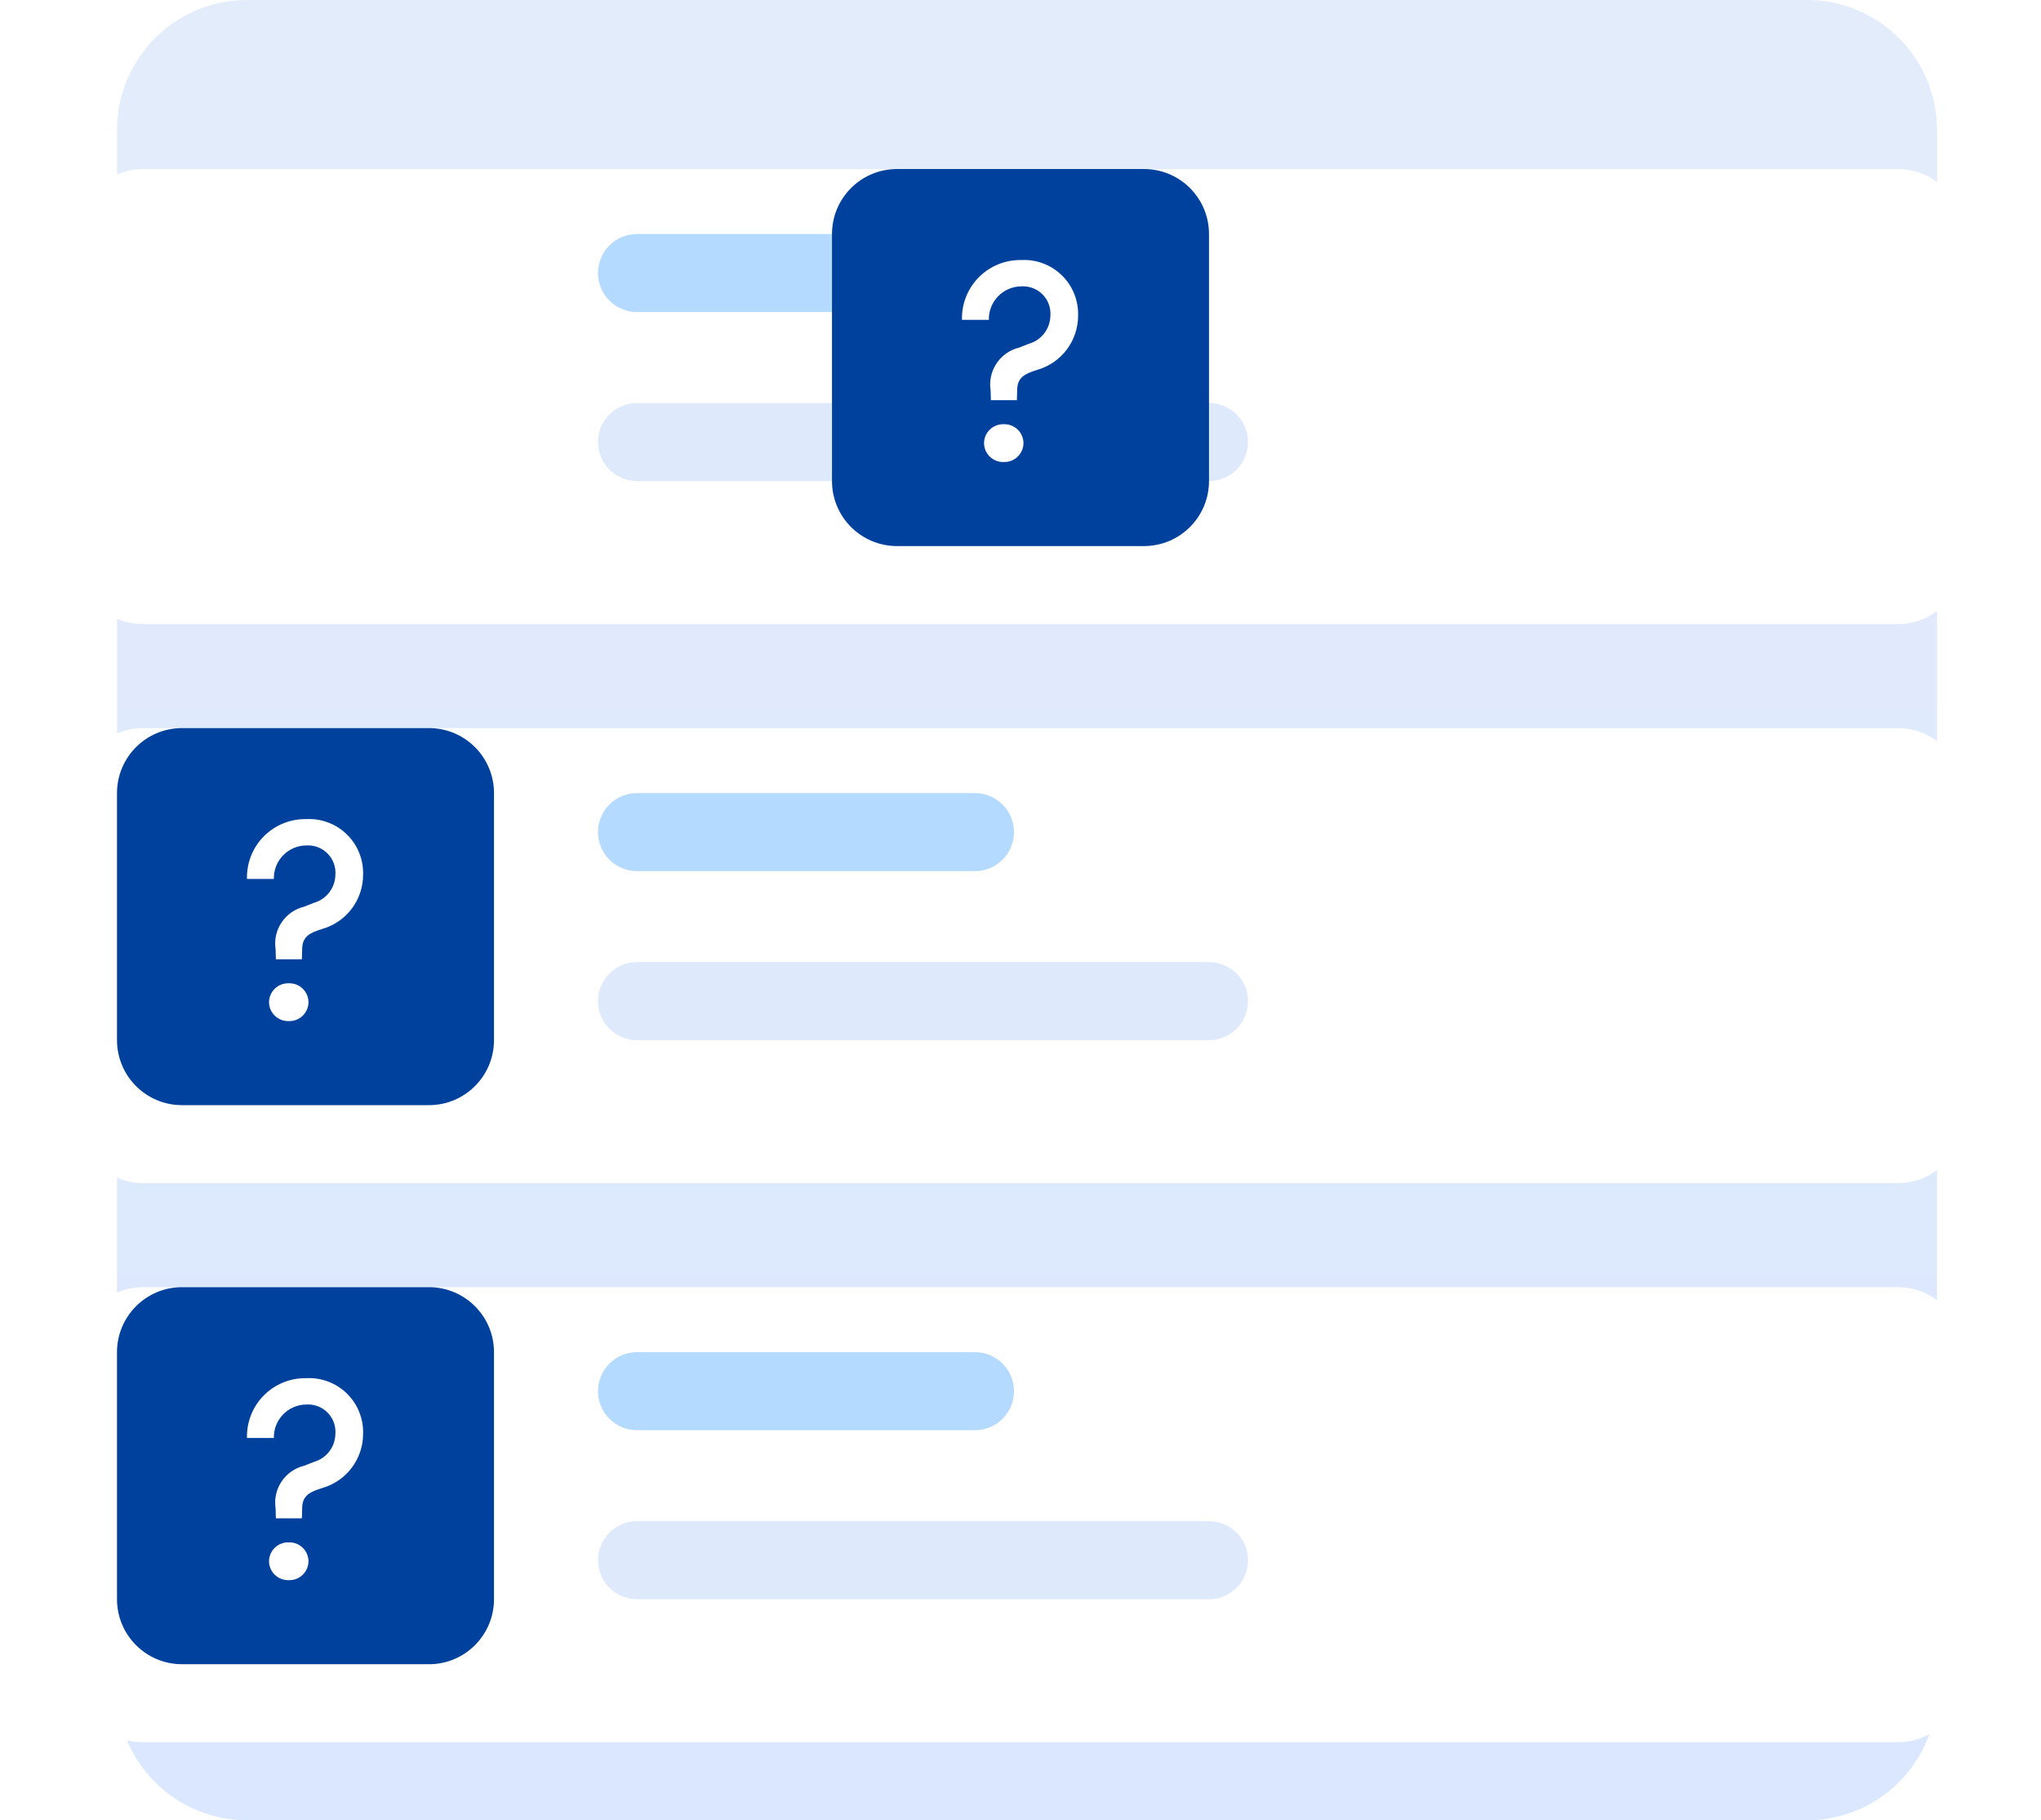<svg width="157" height="140" viewBox="0 0 157 140" fill="none" xmlns="http://www.w3.org/2000/svg">
<path d="M139 0H19C13.477 0 9 4.477 9 10V130C9 135.523 13.477 140 19 140H139C144.523 140 149 135.523 149 130V10C149 4.477 144.523 0 139 0Z" fill="url(#paint0_linear_1_878)"/>
<g filter="url(#filter0_d_1_878)">
<path d="M146 10H11C8.239 10 6 12.239 6 15V40C6 42.761 8.239 45 11 45H146C148.761 45 151 42.761 151 40V15C151 12.239 148.761 10 146 10Z" fill="white"/>
</g>
<path d="M75 18H49C47.343 18 46 19.343 46 21C46 22.657 47.343 24 49 24H75C76.657 24 78 22.657 78 21C78 19.343 76.657 18 75 18Z" fill="#B4DAFF"/>
<path d="M93 31H49C47.343 31 46 32.343 46 34C46 35.657 47.343 37 49 37H93C94.657 37 96 35.657 96 34C96 32.343 94.657 31 93 31Z" fill="#DEE9FC"/>
<path d="M88 13H69C66.239 13 64 15.239 64 18V37C64 39.761 66.239 42 69 42H88C90.761 42 93 39.761 93 37V18C93 15.239 90.761 13 88 13Z" fill="#00419D"/>
<path d="M76.222 30.78H78.222L78.244 30.01C78.244 28.998 78.882 28.734 79.784 28.448C80.689 28.191 81.485 27.646 82.053 26.895C82.62 26.145 82.928 25.231 82.93 24.29C82.95 23.716 82.85 23.143 82.637 22.61C82.425 22.076 82.103 21.592 81.694 21.189C81.284 20.785 80.796 20.471 80.259 20.267C79.722 20.062 79.148 19.971 78.574 20C77.967 19.987 77.364 20.097 76.802 20.324C76.239 20.55 75.728 20.889 75.3 21.319C74.872 21.75 74.536 22.262 74.312 22.826C74.089 23.39 73.982 23.994 73.998 24.6H76.066C76.058 24.265 76.117 23.932 76.24 23.62C76.362 23.308 76.546 23.024 76.78 22.785C77.013 22.544 77.293 22.354 77.601 22.223C77.91 22.093 78.241 22.025 78.576 22.024C78.878 22.006 79.18 22.054 79.462 22.164C79.744 22.274 79.999 22.443 80.21 22.66C80.421 22.877 80.583 23.137 80.684 23.422C80.785 23.707 80.824 24.011 80.798 24.312C80.785 24.8 80.615 25.271 80.314 25.655C80.013 26.039 79.597 26.316 79.126 26.446L78.4 26.734C77.689 26.905 77.069 27.337 76.661 27.944C76.254 28.551 76.089 29.289 76.2 30.012L76.222 30.78ZM77.212 35.534C77.408 35.541 77.603 35.509 77.786 35.439C77.969 35.369 78.137 35.263 78.278 35.128C78.42 34.992 78.532 34.83 78.61 34.65C78.688 34.47 78.728 34.276 78.73 34.08C78.728 33.884 78.687 33.691 78.609 33.511C78.532 33.331 78.419 33.169 78.277 33.034C78.136 32.898 77.969 32.793 77.786 32.723C77.603 32.653 77.408 32.621 77.212 32.628C77.016 32.621 76.821 32.653 76.638 32.723C76.455 32.793 76.288 32.898 76.147 33.034C76.005 33.169 75.892 33.331 75.814 33.511C75.737 33.691 75.696 33.884 75.694 34.08C75.695 34.276 75.736 34.47 75.814 34.65C75.891 34.83 76.004 34.992 76.146 35.128C76.287 35.263 76.455 35.369 76.638 35.439C76.821 35.509 77.016 35.541 77.212 35.534Z" fill="white"/>
<g filter="url(#filter1_d_1_878)">
<path d="M11 53H146C147.326 53 148.598 53.527 149.536 54.465C150.473 55.402 151 56.674 151 58V83C151 84.326 150.473 85.598 149.536 86.535C148.598 87.473 147.326 88 146 88H11C9.674 88 8.402 87.473 7.464 86.535C6.527 85.598 6 84.326 6 83V58C6 56.674 6.527 55.402 7.464 54.465C8.402 53.527 9.674 53 11 53V53Z" fill="white"/>
</g>
<path d="M75 61H49C47.343 61 46 62.343 46 64C46 65.657 47.343 67 49 67H75C76.657 67 78 65.657 78 64C78 62.343 76.657 61 75 61Z" fill="#B4DAFF"/>
<path d="M93 74H49C47.343 74 46 75.343 46 77C46 78.657 47.343 80 49 80H93C94.657 80 96 78.657 96 77C96 75.343 94.657 74 93 74Z" fill="#DEE9FC"/>
<path d="M33 56H14C11.239 56 9 58.239 9 61V80C9 82.761 11.239 85 14 85H33C35.761 85 38 82.761 38 80V61C38 58.239 35.761 56 33 56Z" fill="#00419D"/>
<path d="M21.222 73.78H23.222L23.244 73.01C23.244 71.998 23.882 71.734 24.784 71.448C25.689 71.191 26.485 70.646 27.053 69.895C27.62 69.145 27.928 68.231 27.93 67.29C27.95 66.716 27.85 66.144 27.637 65.61C27.425 65.076 27.103 64.592 26.694 64.189C26.284 63.785 25.796 63.471 25.259 63.267C24.722 63.062 24.148 62.971 23.574 63C22.967 62.987 22.364 63.097 21.802 63.324C21.239 63.55 20.728 63.889 20.3 64.319C19.872 64.749 19.536 65.262 19.312 65.826C19.089 66.39 18.982 66.993 18.998 67.6H21.066C21.058 67.265 21.117 66.932 21.24 66.62C21.362 66.308 21.546 66.024 21.78 65.784C22.013 65.544 22.293 65.354 22.601 65.223C22.91 65.093 23.241 65.025 23.576 65.024C23.878 65.007 24.18 65.054 24.462 65.164C24.744 65.274 24.999 65.443 25.21 65.66C25.421 65.877 25.583 66.137 25.684 66.422C25.785 66.707 25.824 67.011 25.798 67.312C25.785 67.8 25.615 68.271 25.314 68.655C25.013 69.039 24.596 69.316 24.126 69.446L23.4 69.734C22.689 69.905 22.069 70.337 21.661 70.944C21.254 71.551 21.089 72.289 21.2 73.012L21.222 73.78ZM22.212 78.534C22.408 78.541 22.603 78.509 22.786 78.439C22.969 78.369 23.137 78.263 23.278 78.128C23.42 77.992 23.532 77.829 23.61 77.65C23.688 77.47 23.729 77.276 23.73 77.08C23.728 76.884 23.687 76.691 23.61 76.511C23.532 76.331 23.419 76.169 23.277 76.034C23.136 75.898 22.969 75.793 22.786 75.723C22.603 75.653 22.408 75.621 22.212 75.628C22.016 75.621 21.821 75.653 21.638 75.723C21.455 75.793 21.288 75.898 21.147 76.034C21.005 76.169 20.892 76.331 20.814 76.511C20.737 76.691 20.696 76.884 20.694 77.08C20.695 77.276 20.736 77.47 20.814 77.65C20.891 77.829 21.004 77.992 21.146 78.128C21.287 78.263 21.455 78.369 21.638 78.439C21.821 78.509 22.016 78.541 22.212 78.534Z" fill="white"/>
<g filter="url(#filter2_d_1_878)">
<path d="M11 96H146C147.326 96 148.598 96.527 149.536 97.465C150.473 98.402 151 99.674 151 101V126C151 127.326 150.473 128.598 149.536 129.536C148.598 130.473 147.326 131 146 131H11C9.674 131 8.402 130.473 7.464 129.536C6.527 128.598 6 127.326 6 126V101C6 99.674 6.527 98.402 7.464 97.465C8.402 96.527 9.674 96 11 96V96Z" fill="white"/>
</g>
<path d="M75 104H49C47.343 104 46 105.343 46 107C46 108.657 47.343 110 49 110H75C76.657 110 78 108.657 78 107C78 105.343 76.657 104 75 104Z" fill="#B4DAFF"/>
<path d="M93 117H49C47.343 117 46 118.343 46 120C46 121.657 47.343 123 49 123H93C94.657 123 96 121.657 96 120C96 118.343 94.657 117 93 117Z" fill="#DEE9FC"/>
<path d="M33 99H14C11.239 99 9 101.239 9 104V123C9 125.761 11.239 128 14 128H33C35.761 128 38 125.761 38 123V104C38 101.239 35.761 99 33 99Z" fill="#00419D"/>
<path d="M21.222 116.78H23.222L23.244 116.01C23.244 114.998 23.882 114.734 24.784 114.448C25.689 114.191 26.485 113.646 27.053 112.895C27.62 112.145 27.928 111.231 27.93 110.29C27.95 109.716 27.85 109.143 27.637 108.61C27.425 108.076 27.103 107.592 26.694 107.189C26.284 106.785 25.796 106.472 25.259 106.267C24.722 106.062 24.148 105.971 23.574 106C22.967 105.987 22.364 106.097 21.802 106.324C21.239 106.551 20.728 106.889 20.3 107.319C19.872 107.75 19.536 108.262 19.312 108.826C19.089 109.39 18.982 109.993 18.998 110.6H21.066C21.058 110.265 21.117 109.932 21.24 109.62C21.362 109.309 21.546 109.024 21.78 108.784C22.013 108.545 22.293 108.354 22.601 108.223C22.91 108.093 23.241 108.025 23.576 108.024C23.878 108.006 24.18 108.054 24.462 108.164C24.744 108.274 24.999 108.443 25.21 108.66C25.421 108.877 25.583 109.137 25.684 109.422C25.785 109.707 25.824 110.011 25.798 110.312C25.785 110.8 25.615 111.271 25.314 111.655C25.013 112.039 24.596 112.316 24.126 112.446L23.4 112.734C22.689 112.905 22.069 113.337 21.661 113.944C21.254 114.551 21.089 115.289 21.2 116.012L21.222 116.78ZM22.212 121.534C22.408 121.541 22.603 121.509 22.786 121.439C22.969 121.369 23.137 121.263 23.278 121.128C23.42 120.992 23.532 120.83 23.61 120.65C23.688 120.47 23.729 120.276 23.73 120.08C23.728 119.884 23.687 119.691 23.61 119.511C23.532 119.331 23.419 119.169 23.277 119.034C23.136 118.898 22.969 118.793 22.786 118.723C22.603 118.653 22.408 118.621 22.212 118.628C22.016 118.621 21.821 118.653 21.638 118.723C21.455 118.793 21.288 118.898 21.147 119.034C21.005 119.169 20.892 119.331 20.814 119.511C20.737 119.691 20.696 119.884 20.694 120.08C20.695 120.276 20.736 120.47 20.814 120.65C20.891 120.83 21.004 120.992 21.146 121.128C21.287 121.263 21.455 121.369 21.638 121.439C21.821 121.509 22.016 121.541 22.212 121.534Z" fill="white"/>
<defs>
<filter id="filter0_d_1_878" x="0" y="7" width="157" height="47" filterUnits="userSpaceOnUse" color-interpolation-filters="sRGB">
<feFlood flood-opacity="0" result="BackgroundImageFix"/>
<feColorMatrix in="SourceAlpha" type="matrix" values="0 0 0 0 0 0 0 0 0 0 0 0 0 0 0 0 0 0 127 0" result="hardAlpha"/>
<feOffset dy="3"/>
<feGaussianBlur stdDeviation="3"/>
<feColorMatrix type="matrix" values="0 0 0 0 0 0 0 0 0 0 0 0 0 0 0 0 0 0 0.161 0"/>
<feBlend mode="normal" in2="BackgroundImageFix" result="effect1_dropShadow_1_878"/>
<feBlend mode="normal" in="SourceGraphic" in2="effect1_dropShadow_1_878" result="shape"/>
</filter>
<filter id="filter1_d_1_878" x="0" y="50" width="157" height="47" filterUnits="userSpaceOnUse" color-interpolation-filters="sRGB">
<feFlood flood-opacity="0" result="BackgroundImageFix"/>
<feColorMatrix in="SourceAlpha" type="matrix" values="0 0 0 0 0 0 0 0 0 0 0 0 0 0 0 0 0 0 127 0" result="hardAlpha"/>
<feOffset dy="3"/>
<feGaussianBlur stdDeviation="3"/>
<feColorMatrix type="matrix" values="0 0 0 0 0 0 0 0 0 0 0 0 0 0 0 0 0 0 0.161 0"/>
<feBlend mode="normal" in2="BackgroundImageFix" result="effect1_dropShadow_1_878"/>
<feBlend mode="normal" in="SourceGraphic" in2="effect1_dropShadow_1_878" result="shape"/>
</filter>
<filter id="filter2_d_1_878" x="0" y="93" width="157" height="47" filterUnits="userSpaceOnUse" color-interpolation-filters="sRGB">
<feFlood flood-opacity="0" result="BackgroundImageFix"/>
<feColorMatrix in="SourceAlpha" type="matrix" values="0 0 0 0 0 0 0 0 0 0 0 0 0 0 0 0 0 0 127 0" result="hardAlpha"/>
<feOffset dy="3"/>
<feGaussianBlur stdDeviation="3"/>
<feColorMatrix type="matrix" values="0 0 0 0 0 0 0 0 0 0 0 0 0 0 0 0 0 0 0.161 0"/>
<feBlend mode="normal" in2="BackgroundImageFix" result="effect1_dropShadow_1_878"/>
<feBlend mode="normal" in="SourceGraphic" in2="effect1_dropShadow_1_878" result="shape"/>
</filter>
<linearGradient id="paint0_linear_1_878" x1="79" y1="0" x2="79" y2="140" gradientUnits="userSpaceOnUse">
<stop stop-color="#E3ECFA"/>
<stop offset="1" stop-color="#DAE7FF"/>
</linearGradient>
</defs>
</svg>
